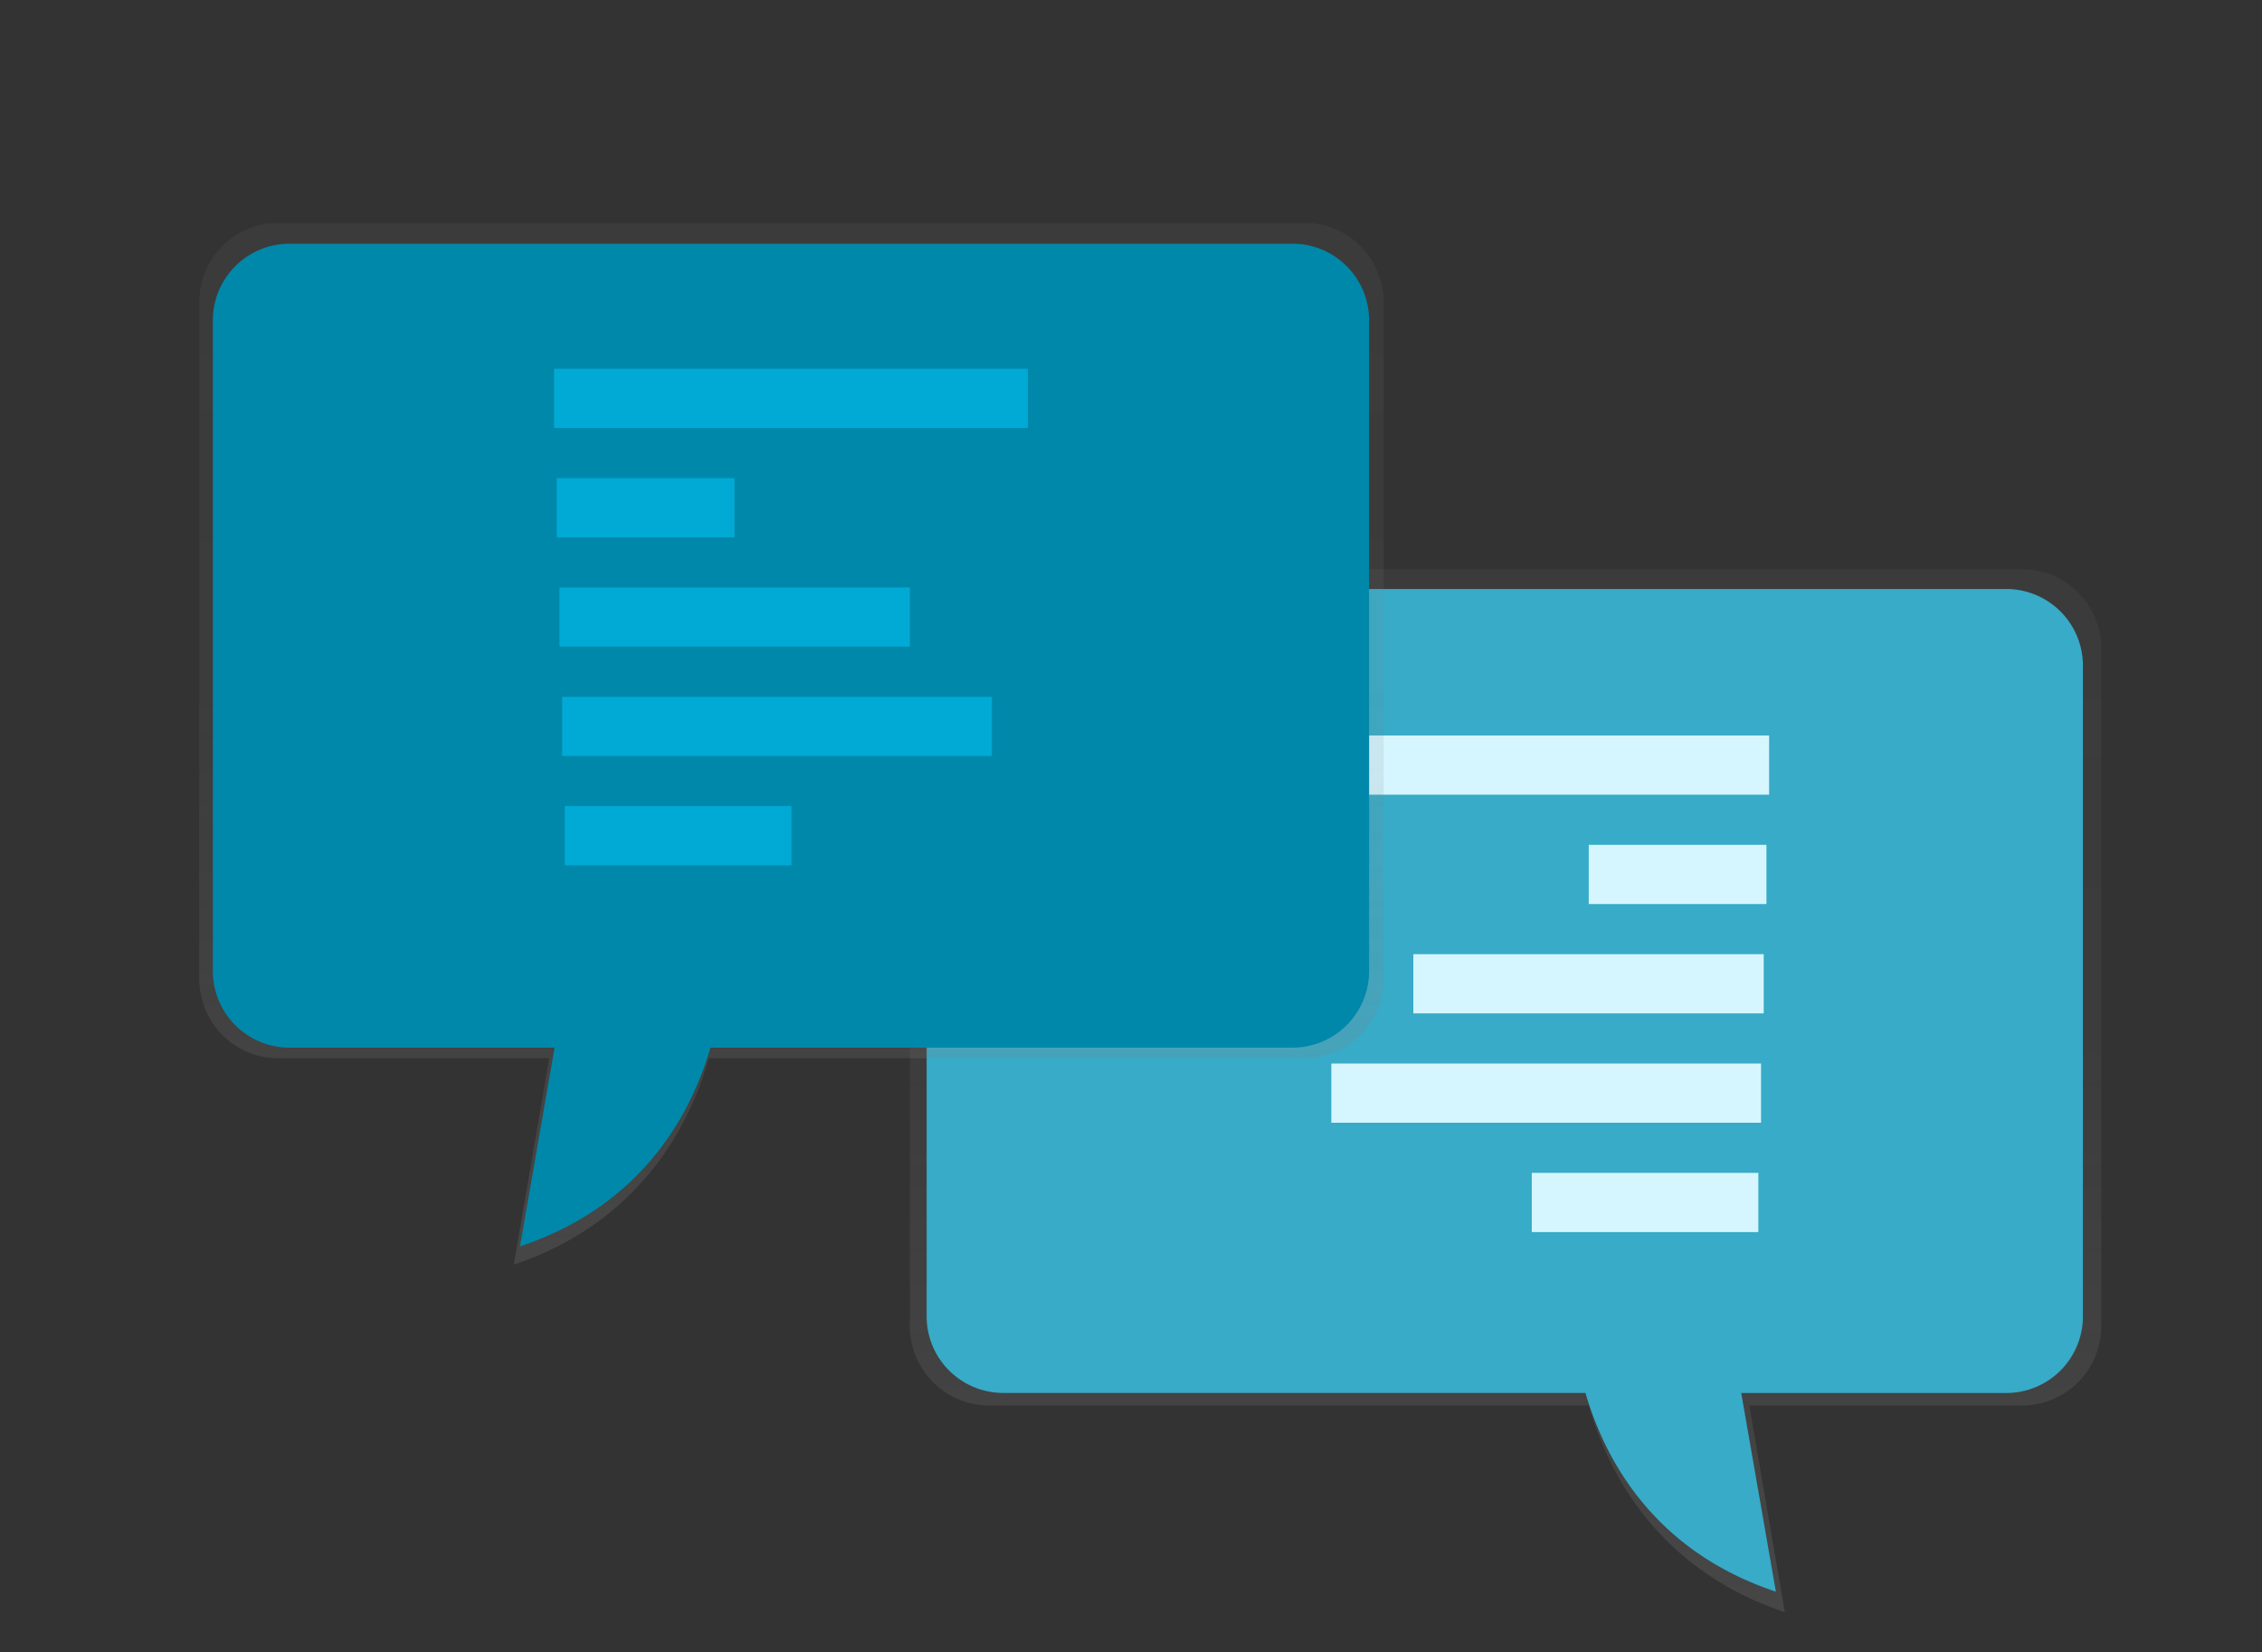 <svg xmlns="http://www.w3.org/2000/svg" xmlns:xlink="http://www.w3.org/1999/xlink" data-name="Layer 1" width="869" height="634.74" viewBox="0 0 869 634.74"><rect x="0" y="0" width="869" height="634.74" fill="#333333" stroke="none"/><defs><linearGradient id="a" x1="762.35" y1="767.37" x2="762.35" y2="290.82" gradientUnits="userSpaceOnUse"><stop offset=".01" stop-color="gray" stop-opacity=".25"/><stop offset=".54" stop-color="gray" stop-opacity=".12"/><stop offset="1" stop-color="gray" stop-opacity=".1"/></linearGradient><linearGradient id="c" x1="436.09" y1="608.57" x2="436.09" y2="132.63" xlink:href="#a" gradientTransform="translate(-62.668 -25.855) scale(.841)"/><linearGradient xlink:href="#a" id="b" gradientUnits="userSpaceOnUse" x1="762.35" y1="767.37" x2="762.35" y2="290.82" gradientTransform="translate(-62.668 -25.855) scale(.841)"/></defs><path d="M776.914 218.701H414.09c-35.638 0-64.532 29.171-64.532 65.154v225.518a30.492 30.492 0 0030.349 30.643H610.32c7.669 26.54 26.909 63.12 75.38 79.425l-13.682-79.425h104.896a30.492 30.492 0 0030.349-30.643V249.344a30.492 30.492 0 00-30.35-30.643z" fill="url(#b)"/><path d="M770.809 226.303H418.632a62.64 62.64 0 00-62.64 62.64v216.806a29.432 29.432 0 0029.432 29.432h223.66c7.441 25.513 26.144 60.68 73.16 76.355l-13.312-76.33h101.835a29.432 29.432 0 0029.432-29.432V255.76a29.432 29.432 0 00-29.39-29.457z" fill="#37abc8"/><path fill="#d5f6ff" d="M497.611 282.586h182.034v22.755H497.611zm112.742 42.012h68.266v22.755h-68.266zm-67.391 42.004h134.614v22.755H542.962zm-31.501 42.012H676.55v22.755H511.461zm77.011 42.004h87.043v22.755h-87.043z"/><path d="M106.677 85.676h394.735c16.667 0 30.172 13.699 30.172 30.601v259.701c0 16.902-13.505 30.601-30.172 30.601H272.338c-7.628 26.506-26.784 63.069-74.952 79.324l13.607-79.324H106.719c-16.667 0-30.173-13.699-30.173-30.601V116.26c-.042-16.885 13.464-30.584 30.13-30.584z" fill="url(#c)"/><path d="M111.21 93.64h385.333a29.432 29.432 0 0129.432 29.432v250.013a29.432 29.432 0 01-29.432 29.432H272.935c-7.443 25.514-26.145 60.681-73.16 76.356l13.278-76.356H111.209a29.432 29.432 0 01-29.432-29.432V123.097a29.432 29.432 0 0129.432-29.457z" fill="#08a"/><path fill="#00aad4" d="M212.868 141.69h182.034v22.755H212.868zm1.034 42.004h68.266v22.755h-68.266zm1.034 42.003H349.55v22.755H214.936zm1.035 42.013H381.06v22.755H215.971zm1.034 42.004h87.043v22.755h-87.043z"/></svg>